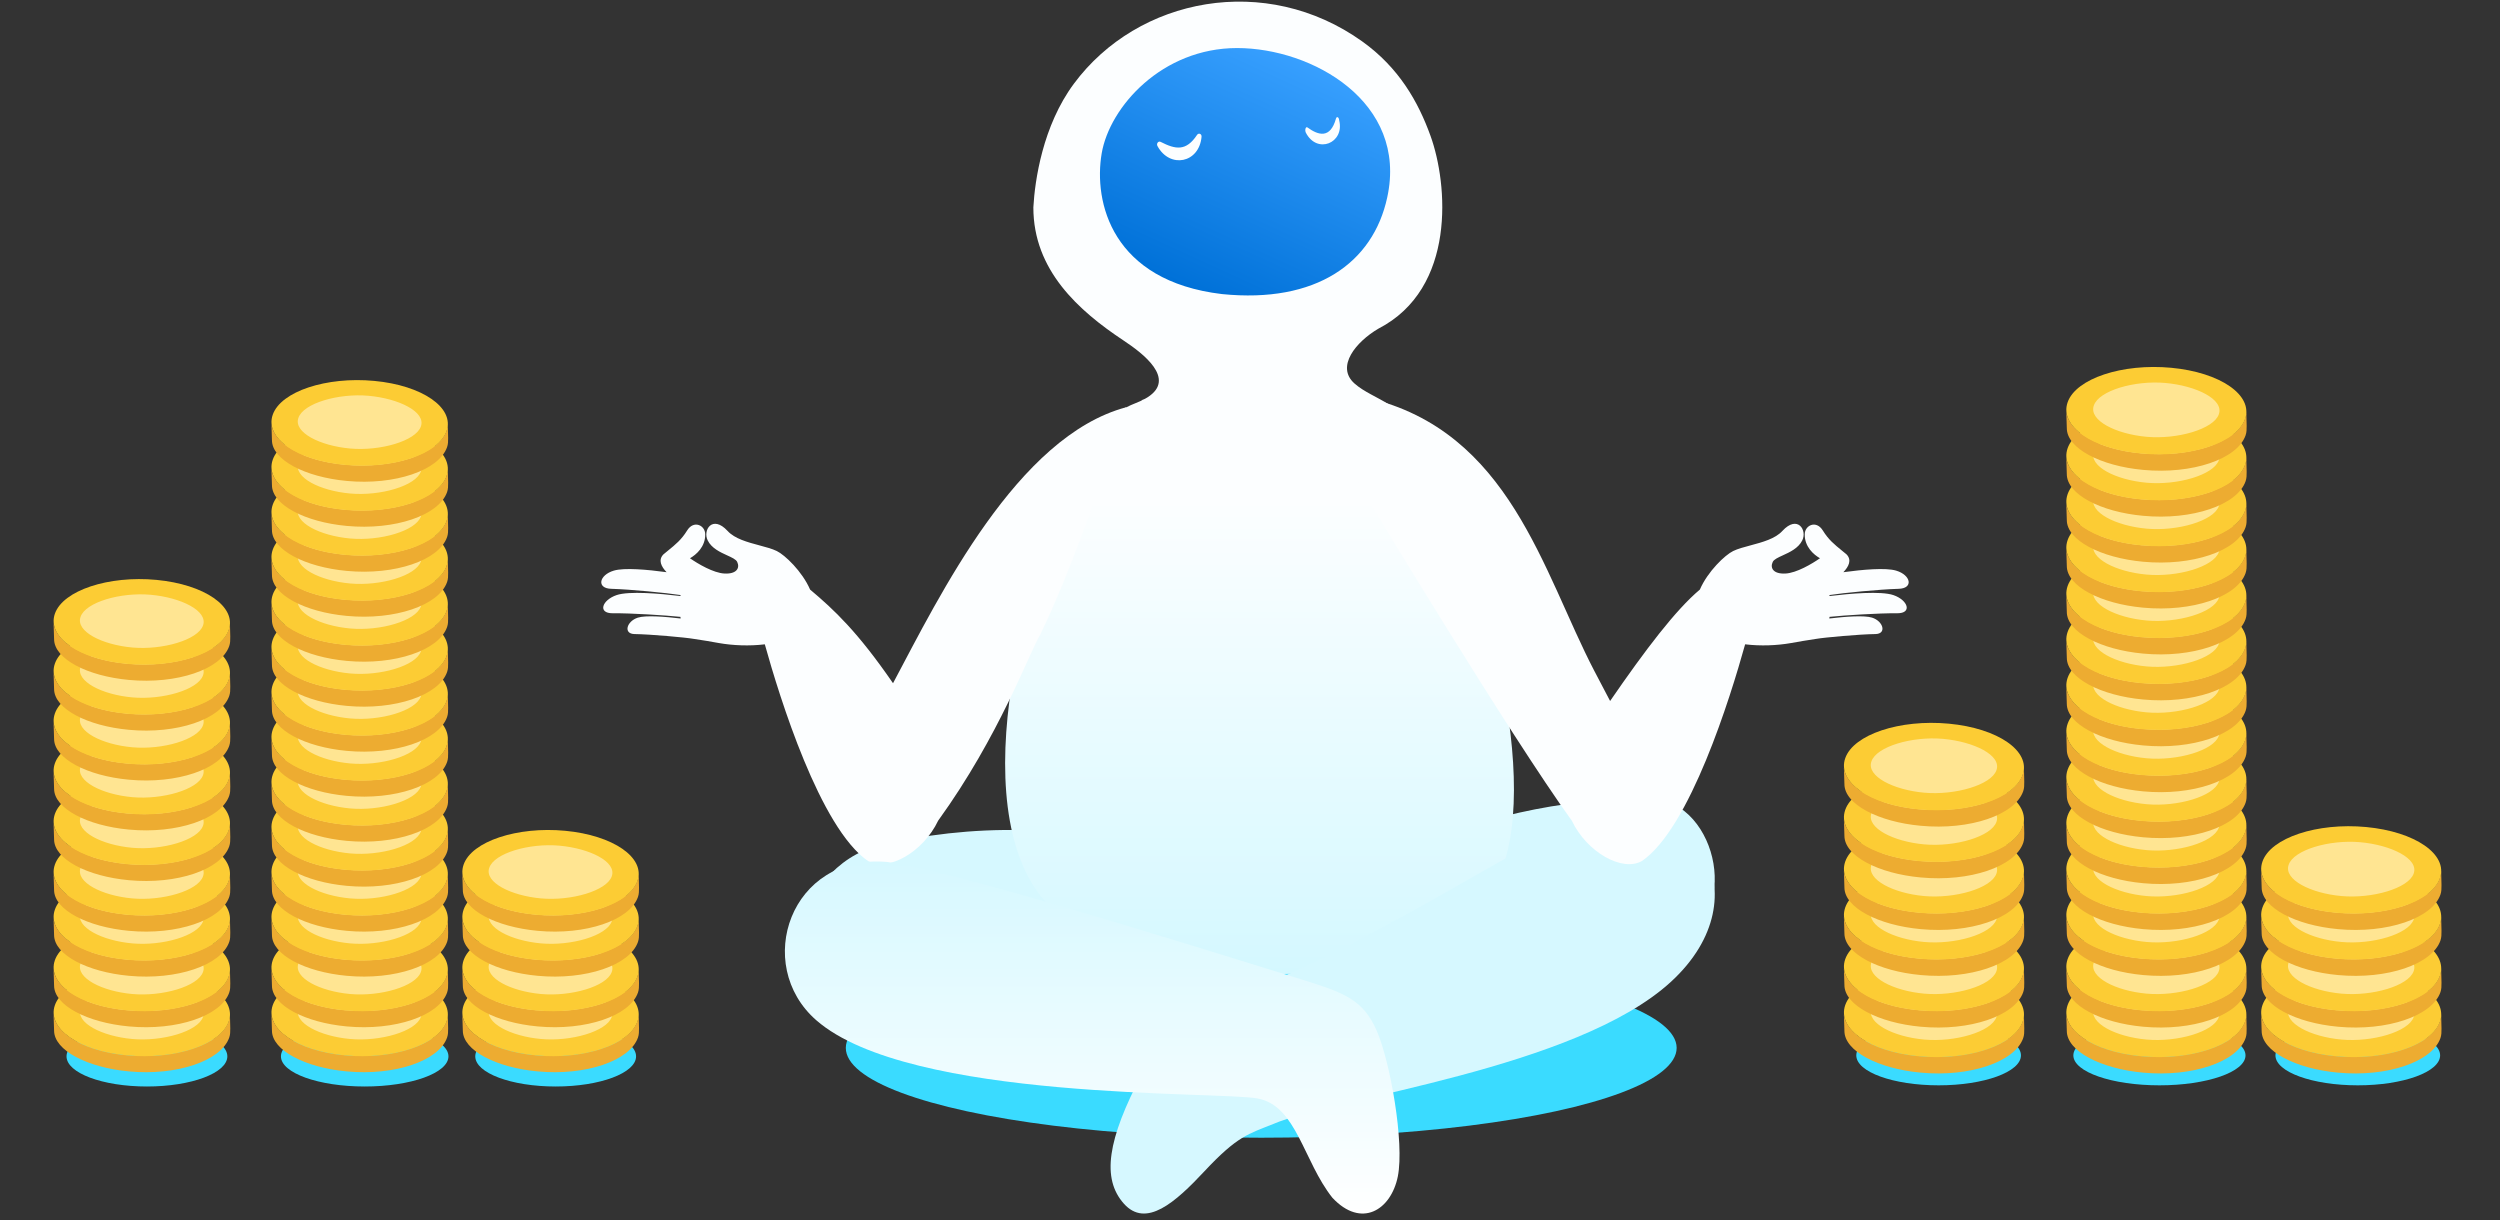 <svg width="334" height="163" viewBox="0 0 334 163" fill="none" xmlns="http://www.w3.org/2000/svg">
<rect x="0" y="0" width="334" height="163" fill="#333333" stroke="none"/>
<ellipse cx="315" cy="141" rx="11" ry="4" fill="#3ADBFF"/>
<ellipse cx="288.5" cy="141" rx="11.5" ry="4" fill="#3ADBFF"/>
<ellipse cx="259" cy="141" rx="11" ry="4" fill="#3ADBFF"/>
<path d="M302.087 135.522L302.157 137.736C302.158 140.434 306.682 142.783 312.355 143.305C318.892 143.922 324.937 141.87 326.044 138.687C326.186 138.28 326.184 137.877 326.184 137.417L326.136 135.414C326.136 135.829 326.092 136.027 325.962 136.482C324.855 139.665 318.623 141.708 312.086 141.092C306.413 140.569 302.38 138.213 302.087 135.522Z" fill="#EDAC31"/>
<path d="M316.118 129.664C309.581 129.047 303.37 131.099 302.263 134.282C301.157 137.465 305.552 140.529 312.122 141.122C318.66 141.738 324.871 139.687 325.977 136.504C327.084 133.321 322.656 130.28 316.118 129.664Z" fill="#FCCC34"/>
<path d="M315.338 131.694C311.232 131.322 306.425 132.71 305.763 134.715C305.071 136.692 308.706 138.512 312.812 138.885C316.919 139.257 321.774 137.859 322.467 135.882C323.191 133.882 319.445 132.066 315.338 131.694Z" fill="#FFE592"/>
<path d="M276.055 135.522L276.126 137.736C276.127 140.434 280.651 142.783 286.323 143.305C292.86 143.922 298.906 141.87 300.012 138.687C300.155 138.28 300.153 137.877 300.152 137.417L300.105 135.414C300.105 135.829 300.06 136.027 299.93 136.482C298.824 139.665 292.591 141.708 286.054 141.092C280.382 140.569 276.348 138.213 276.055 135.522Z" fill="#EDAC31"/>
<path d="M290.087 129.664C283.55 129.047 277.338 131.099 276.232 134.282C275.125 137.465 279.521 140.529 286.091 141.122C292.628 141.738 298.839 139.687 299.946 136.504C301.052 133.321 296.624 130.28 290.087 129.664Z" fill="#FCCC34"/>
<path d="M289.307 131.694C285.2 131.322 280.394 132.71 279.731 134.715C279.039 136.692 282.674 138.512 286.781 138.885C290.887 139.257 295.743 137.859 296.435 135.882C297.16 133.882 293.413 132.066 289.307 131.694Z" fill="#FFE592"/>
<path d="M302.087 129.388L302.157 131.601C302.158 134.299 306.682 136.648 312.355 137.171C318.892 137.787 324.937 135.736 326.044 132.552C326.186 132.145 326.184 131.742 326.184 131.282L326.136 129.279C326.136 129.695 326.092 129.892 325.962 130.347C324.855 133.53 318.623 135.573 312.086 134.957C306.413 134.435 302.38 132.079 302.087 129.388Z" fill="#EDAC31"/>
<path d="M316.118 123.529C309.581 122.913 303.37 124.964 302.263 128.147C301.157 131.33 305.552 134.394 312.122 134.987C318.66 135.603 324.871 133.552 325.977 130.369C327.084 127.186 322.656 124.145 316.118 123.529Z" fill="#FCCC34"/>
<path d="M315.338 125.559C311.232 125.187 306.425 126.575 305.763 128.58C305.071 130.557 308.706 132.378 312.812 132.75C316.919 133.122 321.774 131.724 322.467 129.747C323.191 127.747 319.445 125.931 315.338 125.559Z" fill="#FFE592"/>
<path d="M246.344 135.522L246.414 137.736C246.416 140.434 250.94 142.783 256.612 143.305C263.149 143.922 269.195 141.87 270.301 138.687C270.444 138.28 270.442 137.877 270.441 137.417L270.394 135.414C270.394 135.829 270.349 136.027 270.219 136.482C269.113 139.665 262.88 141.708 256.343 141.092C250.671 140.569 246.637 138.213 246.344 135.522Z" fill="#EDAC31"/>
<path d="M260.376 129.664C253.839 129.047 247.627 131.099 246.521 134.282C245.414 137.465 249.81 140.529 256.38 141.122C262.917 141.738 269.128 139.687 270.235 136.504C271.341 133.321 266.913 130.28 260.376 129.664Z" fill="#FCCC34"/>
<path d="M259.596 131.694C255.489 131.322 250.682 132.71 250.02 134.715C249.328 136.692 252.963 138.512 257.07 138.885C261.176 139.257 266.032 137.859 266.724 135.882C267.449 133.882 263.702 132.066 259.596 131.694Z" fill="#FFE592"/>
<path d="M302.087 122.485L302.157 124.698C302.158 127.396 306.682 129.745 312.355 130.268C318.892 130.884 324.937 128.833 326.044 125.65C326.186 125.242 326.184 124.839 326.184 124.379L326.136 122.376C326.136 122.792 326.092 122.989 325.962 123.444C324.855 126.627 318.623 128.67 312.086 128.054C306.413 127.532 302.38 125.176 302.087 122.485Z" fill="#EDAC31"/>
<path d="M316.118 116.626C309.581 116.01 303.37 118.061 302.263 121.244C301.157 124.427 305.552 127.492 312.122 128.084C318.66 128.7 324.871 126.649 325.977 123.466C327.084 120.283 322.656 117.242 316.118 116.626Z" fill="#FCCC34"/>
<path d="M315.338 118.656C311.232 118.284 306.425 119.672 305.763 121.677C305.071 123.654 308.706 125.475 312.812 125.847C316.919 126.219 321.774 124.821 322.467 122.844C323.191 120.844 319.445 119.028 315.338 118.656Z" fill="#FFE592"/>
<path d="M276.055 129.387L276.126 131.601C276.127 134.299 280.651 136.648 286.323 137.17C292.86 137.786 298.906 135.735 300.012 132.552C300.155 132.145 300.153 131.741 300.153 131.281L300.105 129.279C300.105 129.694 300.06 129.892 299.93 130.347C298.824 133.53 292.591 135.573 286.054 134.957C280.382 134.434 276.348 132.078 276.055 129.387Z" fill="#EDAC31"/>
<path d="M290.087 123.528C283.55 122.912 277.338 124.963 276.232 128.146C275.125 131.33 279.521 134.394 286.091 134.987C292.628 135.603 298.839 133.552 299.946 130.369C301.052 127.185 296.624 124.145 290.087 123.528Z" fill="#FCCC34"/>
<path d="M289.307 125.558C285.2 125.186 280.394 126.575 279.732 128.58C279.039 130.557 282.674 132.377 286.781 132.749C290.887 133.121 295.743 131.723 296.435 129.746C297.16 127.746 293.413 125.931 289.307 125.558Z" fill="#FFE592"/>
<path d="M246.344 129.388L246.414 131.601C246.416 134.299 250.94 136.648 256.612 137.171C263.149 137.787 269.195 135.736 270.301 132.552C270.444 132.145 270.442 131.742 270.441 131.282L270.394 129.279C270.394 129.695 270.349 129.892 270.219 130.347C269.113 133.53 262.88 135.573 256.343 134.957C250.671 134.435 246.637 132.079 246.344 129.388Z" fill="#EDAC31"/>
<path d="M260.376 123.529C253.839 122.913 247.627 124.964 246.521 128.147C245.414 131.33 249.81 134.394 256.38 134.987C262.917 135.603 269.128 133.552 270.235 130.369C271.341 127.186 266.913 124.145 260.376 123.529Z" fill="#FCCC34"/>
<path d="M259.596 125.559C255.489 125.187 250.682 126.575 250.02 128.58C249.328 130.557 252.963 132.378 257.07 132.75C261.176 133.122 266.032 131.724 266.724 129.747C267.449 127.747 263.702 125.931 259.596 125.559Z" fill="#FFE592"/>
<path d="M302.087 116.35L302.157 118.563C302.158 121.261 306.682 123.61 312.355 124.133C318.892 124.749 324.937 122.698 326.044 119.514C326.186 119.107 326.184 118.704 326.184 118.244L326.136 116.241C326.136 116.656 326.092 116.854 325.962 117.309C324.855 120.492 318.623 122.535 312.086 121.919C306.413 121.397 302.38 119.041 302.087 116.35Z" fill="#EDAC31"/>
<path d="M316.118 110.491C309.581 109.875 303.37 111.926 302.263 115.109C301.157 118.292 305.552 121.356 312.122 121.949C318.66 122.565 324.871 120.514 325.977 117.331C327.084 114.148 322.656 111.107 316.118 110.491Z" fill="#FCCC34"/>
<path d="M315.338 112.521C311.232 112.149 306.425 113.537 305.763 115.542C305.071 117.519 308.706 119.34 312.812 119.712C316.919 120.084 321.774 118.686 322.467 116.709C323.191 114.709 319.445 112.893 315.338 112.521Z" fill="#FFE592"/>
<path d="M276.055 122.485L276.126 124.698C276.127 127.396 280.651 129.745 286.323 130.268C292.86 130.884 298.906 128.833 300.012 125.65C300.155 125.242 300.153 124.839 300.152 124.379L300.105 122.376C300.105 122.792 300.06 122.989 299.93 123.444C298.824 126.627 292.591 128.67 286.054 128.054C280.382 127.532 276.348 125.176 276.055 122.485Z" fill="#EDAC31"/>
<path d="M290.087 116.626C283.55 116.01 277.338 118.061 276.232 121.244C275.125 124.427 279.521 127.492 286.091 128.084C292.628 128.7 298.839 126.649 299.946 123.466C301.052 120.283 296.624 117.242 290.087 116.626Z" fill="#FCCC34"/>
<path d="M289.307 118.656C285.2 118.284 280.394 119.672 279.731 121.677C279.039 123.654 282.674 125.475 286.781 125.847C290.887 126.219 295.743 124.821 296.435 122.844C297.16 120.844 293.413 119.028 289.307 118.656Z" fill="#FFE592"/>
<path d="M246.344 122.485L246.414 124.698C246.416 127.396 250.94 129.745 256.612 130.268C263.149 130.884 269.195 128.833 270.301 125.65C270.444 125.242 270.442 124.839 270.441 124.379L270.394 122.376C270.394 122.792 270.349 122.989 270.219 123.444C269.113 126.627 262.88 128.67 256.343 128.054C250.671 127.532 246.637 125.176 246.344 122.485Z" fill="#EDAC31"/>
<path d="M260.376 116.626C253.839 116.01 247.627 118.061 246.521 121.244C245.414 124.427 249.81 127.492 256.38 128.084C262.917 128.7 269.128 126.649 270.235 123.466C271.341 120.283 266.913 117.242 260.376 116.626Z" fill="#FCCC34"/>
<path d="M259.596 118.656C255.489 118.284 250.682 119.672 250.02 121.677C249.328 123.654 252.963 125.475 257.07 125.847C261.176 126.219 266.032 124.821 266.724 122.844C267.449 120.844 263.702 119.028 259.596 118.656Z" fill="#FFE592"/>
<path d="M276.055 116.35L276.126 118.563C276.127 121.261 280.651 123.61 286.323 124.133C292.86 124.749 298.906 122.698 300.012 119.514C300.155 119.107 300.153 118.704 300.152 118.244L300.105 116.241C300.105 116.656 300.06 116.854 299.93 117.309C298.824 120.492 292.591 122.535 286.054 121.919C280.382 121.397 276.348 119.041 276.055 116.35Z" fill="#EDAC31"/>
<path d="M290.087 110.491C283.55 109.875 277.338 111.926 276.232 115.109C275.125 118.292 279.521 121.356 286.091 121.949C292.628 122.565 298.839 120.514 299.946 117.331C301.052 114.148 296.624 111.107 290.087 110.491Z" fill="#FCCC34"/>
<path d="M289.307 112.521C285.2 112.149 280.394 113.537 279.731 115.542C279.039 117.519 282.674 119.34 286.781 119.712C290.887 120.084 295.743 118.686 296.435 116.709C297.16 114.709 293.413 112.893 289.307 112.521Z" fill="#FFE592"/>
<path d="M246.344 116.35L246.414 118.563C246.416 121.261 250.94 123.61 256.612 124.133C263.149 124.749 269.195 122.698 270.301 119.514C270.444 119.107 270.442 118.704 270.441 118.244L270.394 116.241C270.394 116.656 270.349 116.854 270.219 117.309C269.113 120.492 262.88 122.535 256.343 121.919C250.671 121.397 246.637 119.041 246.344 116.35Z" fill="#EDAC31"/>
<path d="M260.376 110.491C253.839 109.875 247.627 111.926 246.521 115.109C245.414 118.292 249.81 121.356 256.38 121.949C262.917 122.565 269.128 120.514 270.235 117.331C271.341 114.148 266.913 111.107 260.376 110.491Z" fill="#FCCC34"/>
<path d="M259.596 112.521C255.489 112.149 250.682 113.537 250.02 115.542C249.328 117.519 252.963 119.34 257.07 119.712C261.176 120.084 266.032 118.686 266.724 116.709C267.449 114.709 263.702 112.893 259.596 112.521Z" fill="#FFE592"/>
<path d="M246.344 109.446L246.414 111.66C246.416 114.358 250.94 116.707 256.612 117.229C263.149 117.845 269.195 115.794 270.301 112.611C270.444 112.204 270.442 111.801 270.441 111.34L270.394 109.338C270.394 109.753 270.349 109.951 270.219 110.406C269.113 113.589 262.88 115.632 256.343 115.016C250.671 114.493 246.637 112.137 246.344 109.446Z" fill="#EDAC31"/>
<path d="M260.376 103.588C253.839 102.971 247.627 105.022 246.521 108.206C245.414 111.389 249.81 114.453 256.38 115.046C262.917 115.662 269.128 113.611 270.235 110.428C271.341 107.245 266.913 104.204 260.376 103.588Z" fill="#FCCC34"/>
<path d="M259.596 105.617C255.489 105.245 250.682 106.634 250.02 108.639C249.328 110.616 252.963 112.436 257.07 112.808C261.176 113.181 266.032 111.782 266.724 109.805C267.449 107.806 263.702 105.99 259.596 105.617Z" fill="#FFE592"/>
<path d="M246.344 102.541L246.414 104.755C246.416 107.453 250.94 109.802 256.612 110.324C263.149 110.941 269.195 108.889 270.301 105.706C270.444 105.299 270.442 104.896 270.441 104.436L270.394 102.433C270.394 102.848 270.349 103.046 270.219 103.501C269.113 106.684 262.88 108.727 256.343 108.111C250.671 107.588 246.637 105.232 246.344 102.541Z" fill="#EDAC31"/>
<path d="M260.376 96.683C253.839 96.067 247.627 98.118 246.521 101.301C245.414 104.484 249.81 107.548 256.38 108.141C262.917 108.757 269.128 106.706 270.235 103.523C271.341 100.34 266.913 97.299 260.376 96.683Z" fill="#FCCC34"/>
<path d="M259.596 98.712C255.489 98.34 250.682 99.729 250.02 101.733C249.328 103.71 252.963 105.531 257.07 105.903C261.176 106.275 266.032 104.877 266.724 102.9C267.449 100.9 263.702 99.084 259.596 98.712Z" fill="#FFE592"/>
<path d="M276.055 110.214L276.126 112.427C276.127 115.125 280.651 117.474 286.323 117.997C292.86 118.613 298.906 116.562 300.012 113.379C300.155 112.971 300.153 112.568 300.153 112.108L300.105 110.105C300.105 110.521 300.06 110.718 299.93 111.173C298.824 114.356 292.591 116.399 286.054 115.783C280.382 115.261 276.348 112.905 276.055 110.214Z" fill="#EDAC31"/>
<path d="M290.087 104.355C283.55 103.739 277.338 105.79 276.232 108.973C275.125 112.156 279.521 115.221 286.091 115.813C292.628 116.429 298.839 114.378 299.946 111.195C301.052 108.012 296.624 104.971 290.087 104.355Z" fill="#FCCC34"/>
<path d="M289.307 106.385C285.2 106.012 280.394 107.401 279.732 109.406C279.039 111.383 282.674 113.203 286.781 113.575C290.887 113.948 295.743 112.55 296.435 110.573C297.16 108.573 293.413 106.757 289.307 106.385Z" fill="#FFE592"/>
<path d="M276.055 104.079L276.126 106.292C276.127 108.99 280.651 111.339 286.323 111.862C292.86 112.478 298.906 110.427 300.012 107.243C300.155 106.836 300.153 106.433 300.153 105.973L300.105 103.97C300.105 104.385 300.06 104.583 299.93 105.038C298.824 108.221 292.591 110.264 286.054 109.648C280.382 109.126 276.348 106.77 276.055 104.079Z" fill="#EDAC31"/>
<path d="M290.087 98.22C283.55 97.604 277.338 99.655 276.232 102.838C275.125 106.021 279.521 109.085 286.091 109.678C292.628 110.294 298.839 108.243 299.946 105.06C301.052 101.877 296.624 98.836 290.087 98.22Z" fill="#FCCC34"/>
<path d="M289.307 100.25C285.2 99.878 280.394 101.266 279.732 103.271C279.039 105.248 282.674 107.069 286.781 107.441C290.887 107.813 295.743 106.415 296.435 104.438C297.16 102.438 293.413 100.622 289.307 100.25Z" fill="#FFE592"/>
<path d="M276.055 97.943L276.126 100.156C276.127 102.854 280.651 105.203 286.323 105.726C292.86 106.342 298.906 104.291 300.012 101.108C300.155 100.7 300.153 100.297 300.153 99.837L300.105 97.834C300.105 98.25 300.06 98.448 299.93 98.902C298.824 102.085 292.591 104.128 286.054 103.512C280.382 102.99 276.348 100.634 276.055 97.943Z" fill="#EDAC31"/>
<path d="M290.087 92.084C283.55 91.468 277.338 93.519 276.232 96.702C275.125 99.885 279.521 102.95 286.091 103.542C292.628 104.158 298.839 102.107 299.946 98.924C301.052 95.741 296.624 92.7 290.087 92.084Z" fill="#FCCC34"/>
<path d="M289.307 94.114C285.2 93.742 280.394 95.13 279.732 97.135C279.039 99.112 282.674 100.933 286.781 101.305C290.887 101.677 295.743 100.279 296.435 98.302C297.16 96.302 293.413 94.486 289.307 94.114Z" fill="#FFE592"/>
<path d="M276.055 91.808L276.125 94.021C276.127 96.719 280.651 99.068 286.323 99.591C292.86 100.207 298.906 98.156 300.012 94.972C300.155 94.565 300.153 94.162 300.152 93.702L300.105 91.699C300.105 92.115 300.06 92.312 299.93 92.767C298.824 95.95 292.591 97.993 286.054 97.377C280.382 96.855 276.348 94.499 276.055 91.808Z" fill="#EDAC31"/>
<path d="M290.087 85.949C283.55 85.333 277.338 87.384 276.232 90.567C275.125 93.75 279.521 96.814 286.091 97.407C292.628 98.023 298.839 95.972 299.946 92.789C301.052 89.606 296.624 86.565 290.087 85.949Z" fill="#FCCC34"/>
<path d="M289.307 87.979C285.2 87.607 280.393 88.995 279.731 91C279.039 92.977 282.674 94.797 286.781 95.17C290.887 95.542 295.743 94.144 296.435 92.167C297.16 90.167 293.413 88.351 289.307 87.979Z" fill="#FFE592"/>
<path d="M276.055 85.672L276.126 87.885C276.127 90.583 280.651 92.932 286.323 93.455C292.86 94.071 298.906 92.02 300.012 88.837C300.155 88.429 300.153 88.026 300.152 87.566L300.105 85.563C300.105 85.979 300.06 86.177 299.93 86.631C298.824 89.814 292.591 91.858 286.054 91.241C280.382 90.719 276.348 88.363 276.055 85.672Z" fill="#EDAC31"/>
<path d="M290.087 79.813C283.55 79.197 277.338 81.248 276.232 84.431C275.125 87.614 279.521 90.679 286.091 91.271C292.628 91.888 298.839 89.836 299.946 86.653C301.052 83.47 296.624 80.429 290.087 79.813Z" fill="#FCCC34"/>
<path d="M289.307 81.843C285.2 81.471 280.394 82.859 279.731 84.864C279.039 86.841 282.674 88.662 286.781 89.034C290.887 89.406 295.743 88.008 296.435 86.031C297.16 84.031 293.413 82.215 289.307 81.843Z" fill="#FFE592"/>
<path d="M276.055 79.537L276.126 81.75C276.127 84.448 280.651 86.797 286.323 87.32C292.86 87.936 298.906 85.885 300.012 82.701C300.155 82.294 300.153 81.891 300.152 81.431L300.105 79.428C300.105 79.844 300.06 80.041 299.93 80.496C298.824 83.679 292.591 85.722 286.054 85.106C280.382 84.584 276.348 82.228 276.055 79.537Z" fill="#EDAC31"/>
<path d="M290.087 73.678C283.55 73.062 277.338 75.113 276.232 78.296C275.125 81.479 279.521 84.543 286.091 85.136C292.628 85.752 298.839 83.701 299.946 80.518C301.052 77.335 296.624 74.294 290.087 73.678Z" fill="#FCCC34"/>
<path d="M289.307 75.708C285.2 75.336 280.394 76.724 279.731 78.729C279.039 80.706 282.674 82.526 286.781 82.899C290.887 83.271 295.743 81.873 296.435 79.896C297.16 77.896 293.413 76.08 289.307 75.708Z" fill="#FFE592"/>
<path d="M276.055 73.401L276.126 75.615C276.127 78.313 280.651 80.662 286.323 81.184C292.86 81.8 298.906 79.749 300.012 76.566C300.155 76.159 300.153 75.756 300.152 75.295L300.105 73.293C300.105 73.708 300.06 73.906 299.93 74.361C298.824 77.544 292.591 79.587 286.054 78.971C280.382 78.448 276.348 76.092 276.055 73.401Z" fill="#EDAC31"/>
<path d="M290.087 67.543C283.55 66.926 277.338 68.978 276.232 72.161C275.125 75.344 279.521 78.408 286.091 79.001C292.628 79.617 298.839 77.566 299.946 74.383C301.052 71.2 296.624 68.159 290.087 67.543Z" fill="#FCCC34"/>
<path d="M289.307 69.573C285.2 69.2 280.394 70.589 279.731 72.594C279.039 74.571 282.674 76.391 286.781 76.763C290.887 77.136 295.743 75.738 296.435 73.76C297.16 71.761 293.413 69.945 289.307 69.573Z" fill="#FFE592"/>
<path d="M276.055 67.266L276.126 69.479C276.127 72.177 280.651 74.526 286.323 75.049C292.86 75.665 298.906 73.614 300.012 70.43C300.155 70.023 300.153 69.62 300.153 69.16L300.105 67.157C300.105 67.573 300.06 67.77 299.93 68.225C298.824 71.408 292.591 73.451 286.054 72.835C280.382 72.312 276.348 69.957 276.055 67.266Z" fill="#EDAC31"/>
<path d="M290.087 61.407C283.55 60.791 277.338 62.842 276.232 66.025C275.125 69.208 279.521 72.272 286.091 72.865C292.628 73.481 298.839 71.43 299.946 68.247C301.052 65.064 296.624 62.023 290.087 61.407Z" fill="#FCCC34"/>
<path d="M289.307 63.437C285.2 63.065 280.394 64.453 279.732 66.458C279.039 68.435 282.674 70.255 286.781 70.628C290.887 71 295.743 69.602 296.435 67.625C297.16 65.625 293.413 63.809 289.307 63.437Z" fill="#FFE592"/>
<path d="M276.055 61.129L276.125 63.343C276.127 66.041 280.651 68.39 286.323 68.912C292.86 69.528 298.906 67.477 300.012 64.294C300.155 63.887 300.153 63.484 300.152 63.023L300.105 61.021C300.105 61.436 300.06 61.634 299.93 62.089C298.824 65.272 292.591 67.315 286.054 66.699C280.382 66.176 276.348 63.82 276.055 61.129Z" fill="#EDAC31"/>
<path d="M290.087 55.27C283.55 54.654 277.338 56.705 276.232 59.888C275.125 63.071 279.521 66.136 286.091 66.728C292.628 67.344 298.839 65.293 299.946 62.11C301.052 58.927 296.624 55.886 290.087 55.27Z" fill="#FCCC34"/>
<path d="M289.307 57.3C285.2 56.928 280.393 58.316 279.731 60.321C279.039 62.298 282.674 64.119 286.781 64.491C290.887 64.863 295.743 63.465 296.435 61.488C297.16 59.488 293.413 57.672 289.307 57.3Z" fill="#FFE592"/>
<path d="M276.055 54.995L276.126 57.208C276.127 59.906 280.651 62.255 286.323 62.778C292.86 63.394 298.906 61.343 300.012 58.159C300.155 57.752 300.153 57.349 300.153 56.889L300.105 54.886C300.105 55.301 300.06 55.499 299.93 55.954C298.824 59.137 292.591 61.18 286.054 60.564C280.382 60.041 276.348 57.686 276.055 54.995Z" fill="#EDAC31"/>
<path d="M290.087 49.136C283.55 48.52 277.338 50.571 276.232 53.754C275.125 56.937 279.521 60.001 286.091 60.594C292.628 61.21 298.839 59.159 299.946 55.976C301.052 52.793 296.624 49.752 290.087 49.136Z" fill="#FCCC34"/>
<path d="M289.307 51.165C285.2 50.793 280.394 52.182 279.732 54.187C279.039 56.164 282.674 57.984 286.781 58.356C290.887 58.728 295.743 57.33 296.435 55.353C297.16 53.353 293.413 51.538 289.307 51.165Z" fill="#FFE592"/>
<ellipse cx="74.237" cy="141.129" rx="10.742" ry="4.028" fill="#3ADBFF"/>
<ellipse cx="48.724" cy="141.129" rx="11.19" ry="4.028" fill="#3ADBFF"/>
<ellipse cx="19.63" cy="141.129" rx="10.742" ry="4.028" fill="#3ADBFF"/>
<path d="M61.764 135.516L61.833 137.684C61.834 140.327 66.266 142.628 71.823 143.14C78.227 143.744 84.149 141.734 85.233 138.616C85.373 138.217 85.371 137.822 85.371 137.371L85.324 135.41C85.324 135.816 85.28 136.01 85.153 136.456C84.069 139.574 77.964 141.575 71.559 140.972C66.003 140.46 62.051 138.152 61.764 135.516Z" fill="#EDAC31"/>
<path d="M75.51 129.776C69.106 129.172 63.021 131.182 61.937 134.3C60.853 137.418 65.159 140.42 71.595 141.001C77.999 141.604 84.084 139.595 85.168 136.477C86.252 133.358 81.914 130.38 75.51 129.776Z" fill="#FCCC34"/>
<path d="M74.746 131.765C70.723 131.4 66.014 132.761 65.366 134.724C64.687 136.661 68.248 138.445 72.271 138.809C76.294 139.174 81.051 137.804 81.729 135.867C82.439 133.908 78.769 132.129 74.746 131.765Z" fill="#FFE592"/>
<path d="M36.263 135.516L36.332 137.684C36.333 140.327 40.765 142.628 46.322 143.14C52.726 143.744 58.648 141.734 59.732 138.616C59.872 138.217 59.87 137.822 59.869 137.371L59.822 135.41C59.823 135.816 59.779 136.01 59.652 136.456C58.568 139.574 52.462 141.575 46.058 140.972C40.502 140.46 36.55 138.152 36.263 135.516Z" fill="#EDAC31"/>
<path d="M50.009 129.776C43.605 129.172 37.52 131.182 36.436 134.3C35.352 137.418 39.658 140.42 46.094 141.001C52.498 141.604 58.583 139.595 59.667 136.477C60.751 133.358 56.413 130.38 50.009 129.776Z" fill="#FCCC34"/>
<path d="M49.245 131.765C45.222 131.4 40.513 132.761 39.864 134.724C39.186 136.661 42.747 138.445 46.77 138.809C50.793 139.174 55.55 137.804 56.228 135.867C56.938 133.908 53.267 132.129 49.245 131.765Z" fill="#FFE592"/>
<path d="M61.764 129.506L61.833 131.674C61.834 134.317 66.266 136.618 71.823 137.13C78.227 137.734 84.149 135.724 85.233 132.606C85.373 132.207 85.371 131.812 85.371 131.361L85.324 129.399C85.324 129.806 85.28 130 85.153 130.445C84.069 133.564 77.964 135.565 71.559 134.961C66.003 134.45 62.051 132.142 61.764 129.506Z" fill="#EDAC31"/>
<path d="M75.51 123.766C69.106 123.162 63.021 125.171 61.937 128.29C60.853 131.408 65.159 134.41 71.595 134.99C77.999 135.594 84.084 133.585 85.168 130.466C86.252 127.348 81.914 124.369 75.51 123.766Z" fill="#FCCC34"/>
<path d="M74.746 125.755C70.723 125.39 66.014 126.75 65.366 128.714C64.687 130.651 68.248 132.434 72.271 132.799C76.294 133.163 81.051 131.794 81.729 129.857C82.439 127.898 78.769 126.119 74.746 125.755Z" fill="#FFE592"/>
<path d="M7.157 135.516L7.226 137.684C7.227 140.327 11.659 142.628 17.216 143.14C23.62 143.744 29.542 141.734 30.626 138.616C30.766 138.217 30.764 137.822 30.764 137.371L30.717 135.41C30.717 135.816 30.673 136.01 30.546 136.456C29.462 139.574 23.357 141.575 16.953 140.972C11.396 140.46 7.444 138.152 7.157 135.516Z" fill="#EDAC31"/>
<path d="M20.903 129.776C14.499 129.172 8.414 131.182 7.33 134.3C6.246 137.418 10.552 140.42 16.988 141.001C23.392 141.604 29.477 139.595 30.561 136.477C31.645 133.358 27.307 130.38 20.903 129.776Z" fill="#FCCC34"/>
<path d="M20.139 131.765C16.116 131.4 11.407 132.761 10.759 134.724C10.081 136.661 13.642 138.445 17.664 138.809C21.687 139.174 26.444 137.804 27.122 135.867C27.832 133.908 24.162 132.129 20.139 131.765Z" fill="#FFE592"/>
<path d="M61.764 122.743L61.833 124.911C61.834 127.554 66.266 129.855 71.823 130.367C78.227 130.971 84.149 128.961 85.233 125.843C85.373 125.444 85.371 125.049 85.371 124.598L85.324 122.637C85.324 123.044 85.28 123.237 85.153 123.683C84.069 126.801 77.964 128.802 71.56 128.199C66.003 127.687 62.051 125.379 61.764 122.743Z" fill="#EDAC31"/>
<path d="M75.51 117.003C69.106 116.4 63.021 118.409 61.937 121.527C60.853 124.646 65.159 127.647 71.595 128.228C77.999 128.832 84.084 126.822 85.168 123.704C86.252 120.586 81.914 117.607 75.51 117.003Z" fill="#FCCC34"/>
<path d="M74.746 118.992C70.723 118.627 66.014 119.988 65.366 121.952C64.688 123.888 68.249 125.672 72.271 126.036C76.294 126.401 81.051 125.031 81.729 123.094C82.439 121.135 78.769 119.356 74.746 118.992Z" fill="#FFE592"/>
<path d="M36.263 129.506L36.332 131.674C36.333 134.317 40.765 136.618 46.322 137.13C52.726 137.734 58.648 135.724 59.732 132.606C59.872 132.207 59.87 131.812 59.869 131.361L59.822 129.399C59.823 129.806 59.779 130 59.652 130.445C58.568 133.564 52.462 135.565 46.058 134.961C40.502 134.45 36.55 132.142 36.263 129.506Z" fill="#EDAC31"/>
<path d="M50.009 123.766C43.605 123.162 37.52 125.171 36.436 128.29C35.352 131.408 39.658 134.41 46.094 134.99C52.498 135.594 58.583 133.585 59.667 130.466C60.751 127.348 56.413 124.369 50.009 123.766Z" fill="#FCCC34"/>
<path d="M49.245 125.755C45.222 125.39 40.513 126.75 39.864 128.714C39.186 130.651 42.747 132.434 46.77 132.799C50.793 133.163 55.55 131.794 56.228 129.857C56.938 127.898 53.267 126.119 49.245 125.755Z" fill="#FFE592"/>
<path d="M7.157 129.506L7.226 131.674C7.227 134.317 11.659 136.618 17.216 137.13C23.62 137.734 29.542 135.724 30.626 132.606C30.766 132.207 30.764 131.812 30.764 131.361L30.717 129.399C30.717 129.806 30.673 130 30.546 130.445C29.462 133.564 23.357 135.565 16.953 134.961C11.396 134.45 7.444 132.142 7.157 129.506Z" fill="#EDAC31"/>
<path d="M20.903 123.766C14.499 123.162 8.414 125.171 7.33 128.29C6.246 131.408 10.552 134.41 16.988 134.99C23.392 135.594 29.477 133.585 30.561 130.466C31.645 127.348 27.307 124.369 20.903 123.766Z" fill="#FCCC34"/>
<path d="M20.139 125.755C16.116 125.39 11.407 126.75 10.759 128.714C10.081 130.651 13.642 132.434 17.664 132.799C21.687 133.163 26.444 131.794 27.122 129.857C27.832 127.898 24.162 126.119 20.139 125.755Z" fill="#FFE592"/>
<path d="M61.764 116.733L61.833 118.901C61.834 121.544 66.266 123.845 71.823 124.357C78.227 124.961 84.149 122.951 85.233 119.833C85.373 119.434 85.371 119.039 85.371 118.588L85.324 116.626C85.324 117.033 85.28 117.227 85.153 117.673C84.069 120.791 77.964 122.792 71.559 122.189C66.003 121.677 62.051 119.369 61.764 116.733Z" fill="#EDAC31"/>
<path d="M75.51 110.993C69.106 110.389 63.021 112.399 61.937 115.517C60.853 118.635 65.159 121.637 71.595 122.218C77.999 122.822 84.084 120.812 85.168 117.694C86.252 114.576 81.914 111.597 75.51 110.993Z" fill="#FCCC34"/>
<path d="M74.746 112.982C70.723 112.617 66.014 113.977 65.366 115.941C64.687 117.878 68.248 119.661 72.271 120.026C76.294 120.391 81.051 119.021 81.729 117.084C82.439 115.125 78.769 113.346 74.746 112.982Z" fill="#FFE592"/>
<path d="M36.263 122.743L36.332 124.911C36.333 127.554 40.765 129.855 46.322 130.367C52.726 130.971 58.648 128.961 59.732 125.843C59.872 125.444 59.87 125.049 59.87 124.598L59.823 122.637C59.823 123.044 59.779 123.237 59.652 123.683C58.568 126.801 52.462 128.802 46.058 128.199C40.502 127.687 36.55 125.379 36.263 122.743Z" fill="#EDAC31"/>
<path d="M50.009 117.003C43.605 116.4 37.52 118.409 36.436 121.527C35.352 124.646 39.658 127.647 46.094 128.228C52.498 128.832 58.583 126.822 59.667 123.704C60.751 120.586 56.413 117.607 50.009 117.003Z" fill="#FCCC34"/>
<path d="M49.245 118.992C45.222 118.627 40.513 119.988 39.864 121.952C39.186 123.888 42.747 125.672 46.77 126.036C50.793 126.401 55.55 125.031 56.228 123.094C56.938 121.135 53.267 119.356 49.245 118.992Z" fill="#FFE592"/>
<path d="M7.157 122.743L7.226 124.911C7.227 127.554 11.659 129.855 17.216 130.367C23.62 130.971 29.542 128.961 30.626 125.843C30.766 125.444 30.764 125.049 30.764 124.598L30.717 122.637C30.717 123.044 30.673 123.237 30.546 123.683C29.462 126.801 23.357 128.802 16.953 128.199C11.396 127.687 7.444 125.379 7.157 122.743Z" fill="#EDAC31"/>
<path d="M20.903 117.003C14.499 116.4 8.414 118.409 7.33 121.527C6.247 124.646 10.552 127.647 16.988 128.228C23.392 128.832 29.477 126.822 30.561 123.704C31.645 120.586 27.307 117.607 20.903 117.003Z" fill="#FCCC34"/>
<path d="M20.139 118.992C16.116 118.627 11.407 119.988 10.759 121.952C10.081 123.888 13.642 125.672 17.664 126.036C21.687 126.401 26.444 125.031 27.122 123.094C27.832 121.135 24.162 119.356 20.139 118.992Z" fill="#FFE592"/>
<path d="M36.263 116.733L36.332 118.901C36.333 121.544 40.765 123.845 46.322 124.357C52.726 124.961 58.648 122.951 59.732 119.833C59.872 119.434 59.87 119.039 59.869 118.588L59.822 116.626C59.823 117.033 59.779 117.227 59.652 117.673C58.568 120.791 52.462 122.792 46.058 122.189C40.502 121.677 36.55 119.369 36.263 116.733Z" fill="#EDAC31"/>
<path d="M50.009 110.993C43.605 110.389 37.52 112.399 36.436 115.517C35.352 118.635 39.658 121.637 46.094 122.218C52.498 122.822 58.583 120.812 59.667 117.694C60.751 114.576 56.413 111.597 50.009 110.993Z" fill="#FCCC34"/>
<path d="M49.245 112.982C45.222 112.617 40.513 113.977 39.864 115.941C39.186 117.878 42.747 119.661 46.77 120.026C50.793 120.391 55.55 119.021 56.228 117.084C56.938 115.125 53.267 113.346 49.245 112.982Z" fill="#FFE592"/>
<path d="M7.157 116.733L7.226 118.901C7.227 121.544 11.659 123.845 17.216 124.357C23.62 124.961 29.542 122.951 30.626 119.833C30.766 119.434 30.764 119.039 30.764 118.588L30.717 116.626C30.717 117.033 30.673 117.227 30.546 117.673C29.462 120.791 23.357 122.792 16.953 122.189C11.396 121.677 7.444 119.369 7.157 116.733Z" fill="#EDAC31"/>
<path d="M20.903 110.993C14.499 110.389 8.414 112.399 7.33 115.517C6.246 118.635 10.552 121.637 16.988 122.218C23.392 122.822 29.477 120.812 30.561 117.694C31.645 114.576 27.307 111.597 20.903 110.993Z" fill="#FCCC34"/>
<path d="M20.139 112.982C16.116 112.617 11.407 113.977 10.759 115.941C10.081 117.878 13.642 119.661 17.664 120.026C21.687 120.391 26.444 119.021 27.122 117.084C27.832 115.125 24.162 113.346 20.139 112.982Z" fill="#FFE592"/>
<path d="M7.157 109.97L7.226 112.138C7.227 114.781 11.659 117.083 17.216 117.594C23.62 118.198 29.542 116.189 30.626 113.07C30.766 112.671 30.764 112.276 30.764 111.825L30.717 109.864C30.717 110.271 30.673 110.464 30.546 110.91C29.462 114.028 23.357 116.03 16.953 115.426C11.396 114.914 7.444 112.606 7.157 109.97Z" fill="#EDAC31"/>
<path d="M20.903 104.23C14.499 103.626 8.414 105.636 7.33 108.754C6.246 111.872 10.552 114.874 16.988 115.455C23.392 116.058 29.477 114.049 30.561 110.931C31.645 107.813 27.307 104.834 20.903 104.23Z" fill="#FCCC34"/>
<path d="M20.139 106.219C16.116 105.854 11.407 107.215 10.759 109.179C10.081 111.115 13.642 112.899 17.664 113.263C21.687 113.628 26.444 112.258 27.122 110.322C27.832 108.362 24.162 106.583 20.139 106.219Z" fill="#FFE592"/>
<path d="M7.157 103.207L7.226 105.375C7.227 108.018 11.659 110.319 17.216 110.831C23.62 111.435 29.542 109.425 30.626 106.307C30.766 105.908 30.764 105.513 30.764 105.062L30.717 103.101C30.717 103.507 30.673 103.701 30.546 104.147C29.462 107.265 23.357 109.266 16.953 108.663C11.396 108.151 7.444 105.843 7.157 103.207Z" fill="#EDAC31"/>
<path d="M20.903 97.467C14.499 96.863 8.414 98.873 7.33 101.991C6.246 105.109 10.552 108.111 16.988 108.691C23.392 109.295 29.477 107.286 30.561 104.168C31.645 101.049 27.307 98.07 20.903 97.467Z" fill="#FCCC34"/>
<path d="M20.139 99.456C16.116 99.091 11.407 100.451 10.759 102.415C10.081 104.352 13.642 106.136 17.664 106.5C21.687 106.865 26.444 105.495 27.122 103.558C27.832 101.599 24.162 99.82 20.139 99.456Z" fill="#FFE592"/>
<path d="M7.157 96.542L7.226 98.71C7.227 101.353 11.659 103.655 17.216 104.167C23.62 104.77 29.542 102.761 30.626 99.642C30.766 99.243 30.764 98.849 30.764 98.398L30.717 96.436C30.717 96.843 30.673 97.037 30.546 97.482C29.462 100.6 23.357 102.602 16.953 101.998C11.396 101.486 7.444 99.178 7.157 96.542Z" fill="#EDAC31"/>
<path d="M20.903 90.802C14.499 90.198 8.414 92.208 7.33 95.326C6.246 98.444 10.552 101.446 16.988 102.027C23.392 102.631 29.477 100.621 30.561 97.503C31.645 94.385 27.307 91.406 20.903 90.802Z" fill="#FCCC34"/>
<path d="M20.139 92.791C16.116 92.427 11.407 93.787 10.759 95.751C10.081 97.688 13.642 99.471 17.664 99.835C21.687 100.2 26.444 98.831 27.122 96.894C27.832 94.935 24.162 93.156 20.139 92.791Z" fill="#FFE592"/>
<path d="M7.157 89.878L7.226 92.046C7.227 94.689 11.659 96.99 17.216 97.502C23.62 98.106 29.542 96.096 30.626 92.978C30.766 92.579 30.764 92.184 30.764 91.733L30.717 89.772C30.717 90.178 30.673 90.372 30.546 90.817C29.462 93.936 23.357 95.937 16.953 95.334C11.396 94.822 7.444 92.514 7.157 89.878Z" fill="#EDAC31"/>
<path d="M20.903 84.138C14.499 83.534 8.414 85.543 7.33 88.662C6.246 91.78 10.552 94.782 16.988 95.362C23.392 95.966 29.477 93.957 30.561 90.838C31.645 87.72 27.307 84.741 20.903 84.138Z" fill="#FCCC34"/>
<path d="M20.139 86.127C16.116 85.762 11.407 87.122 10.759 89.086C10.081 91.023 13.642 92.806 17.664 93.171C21.687 93.536 26.444 92.166 27.122 90.229C27.832 88.27 24.162 86.491 20.139 86.127Z" fill="#FFE592"/>
<path d="M7.157 83.213L7.226 85.381C7.227 88.024 11.659 90.326 17.216 90.838C23.62 91.441 29.542 89.432 30.626 86.313C30.766 85.914 30.764 85.519 30.764 85.069L30.717 83.107C30.717 83.514 30.673 83.707 30.546 84.153C29.462 87.271 23.357 89.273 16.953 88.669C11.396 88.157 7.444 85.849 7.157 83.213Z" fill="#EDAC31"/>
<path d="M20.903 77.473C14.499 76.869 8.414 78.879 7.33 81.997C6.246 85.115 10.552 88.117 16.988 88.698C23.392 89.302 29.477 87.292 30.561 84.174C31.645 81.056 27.307 78.077 20.903 77.473Z" fill="#FCCC34"/>
<path d="M20.139 79.462C16.116 79.097 11.407 80.458 10.759 82.422C10.081 84.359 13.642 86.142 17.664 86.506C21.687 86.871 26.444 85.501 27.122 83.565C27.832 81.606 24.162 79.827 20.139 79.462Z" fill="#FFE592"/>
<path d="M36.263 110.723L36.332 112.891C36.333 115.534 40.765 117.835 46.322 118.347C52.726 118.951 58.648 116.941 59.732 113.823C59.872 113.424 59.87 113.029 59.869 112.578L59.822 110.617C59.823 111.024 59.779 111.217 59.652 111.663C58.568 114.781 52.462 116.782 46.058 116.179C40.502 115.667 36.55 113.359 36.263 110.723Z" fill="#EDAC31"/>
<path d="M50.009 104.983C43.605 104.379 37.52 106.389 36.436 109.507C35.352 112.625 39.658 115.627 46.094 116.208C52.498 116.811 58.583 114.802 59.667 111.684C60.751 108.565 56.413 105.587 50.009 104.983Z" fill="#FCCC34"/>
<path d="M49.245 106.972C45.222 106.607 40.513 107.968 39.864 109.931C39.186 111.868 42.747 113.652 46.77 114.016C50.793 114.381 55.55 113.011 56.228 111.074C56.938 109.115 53.267 107.336 49.245 106.972Z" fill="#FFE592"/>
<path d="M36.263 104.713L36.332 106.881C36.333 109.524 40.765 111.825 46.322 112.337C52.726 112.941 58.648 110.931 59.732 107.813C59.872 107.414 59.87 107.019 59.869 106.568L59.822 104.606C59.823 105.013 59.779 105.207 59.652 105.652C58.568 108.771 52.462 110.772 46.058 110.168C40.502 109.657 36.55 107.349 36.263 104.713Z" fill="#EDAC31"/>
<path d="M50.009 98.973C43.605 98.369 37.52 100.378 36.436 103.497C35.352 106.615 39.658 109.617 46.094 110.197C52.498 110.801 58.583 108.792 59.667 105.673C60.751 102.555 56.413 99.576 50.009 98.973Z" fill="#FCCC34"/>
<path d="M49.245 100.962C45.222 100.597 40.513 101.957 39.864 103.921C39.186 105.858 42.747 107.641 46.77 108.006C50.793 108.371 55.55 107.001 56.228 105.064C56.938 103.105 53.267 101.326 49.245 100.962Z" fill="#FFE592"/>
<path d="M36.263 98.702L36.332 100.87C36.333 103.513 40.765 105.814 46.322 106.326C52.726 106.93 58.648 104.92 59.732 101.802C59.872 101.403 59.87 101.008 59.87 100.557L59.823 98.596C59.823 99.002 59.779 99.196 59.652 99.642C58.568 102.76 52.462 104.761 46.058 104.158C40.502 103.646 36.55 101.338 36.263 98.702Z" fill="#EDAC31"/>
<path d="M50.009 92.962C43.605 92.359 37.52 94.368 36.436 97.486C35.352 100.605 39.658 103.606 46.094 104.187C52.498 104.791 58.583 102.781 59.667 99.663C60.751 96.545 56.413 93.566 50.009 92.962Z" fill="#FCCC34"/>
<path d="M49.245 94.951C45.222 94.586 40.513 95.947 39.864 97.91C39.186 99.847 42.747 101.631 46.77 101.995C50.793 102.36 55.55 100.99 56.228 99.053C56.938 97.094 53.267 95.315 49.245 94.951Z" fill="#FFE592"/>
<path d="M36.263 92.691L36.332 94.859C36.333 97.502 40.765 99.804 46.322 100.315C52.726 100.919 58.648 98.91 59.732 95.791C59.872 95.392 59.87 94.997 59.869 94.547L59.822 92.585C59.823 92.992 59.779 93.186 59.652 93.631C58.568 96.749 52.462 98.751 46.058 98.147C40.502 97.635 36.55 95.327 36.263 92.691Z" fill="#EDAC31"/>
<path d="M50.009 86.951C43.605 86.347 37.52 88.357 36.436 91.475C35.352 94.593 39.658 97.595 46.094 98.176C52.498 98.78 58.583 96.77 59.667 93.652C60.751 90.534 56.413 87.555 50.009 86.951Z" fill="#FCCC34"/>
<path d="M49.245 88.94C45.222 88.576 40.513 89.936 39.864 91.9C39.186 93.837 42.747 95.62 46.77 95.984C50.793 96.349 55.55 94.98 56.228 93.043C56.938 91.084 53.267 89.305 49.245 88.94Z" fill="#FFE592"/>
<path d="M36.263 86.681L36.332 88.849C36.333 91.492 40.765 93.793 46.322 94.305C52.726 94.909 58.648 92.9 59.732 89.781C59.872 89.382 59.87 88.987 59.869 88.536L59.822 86.575C59.823 86.981 59.779 87.175 59.652 87.621C58.568 90.739 52.462 92.74 46.058 92.137C40.502 91.625 36.55 89.317 36.263 86.681Z" fill="#EDAC31"/>
<path d="M50.009 80.941C43.605 80.337 37.52 82.347 36.436 85.465C35.352 88.583 39.658 91.585 46.094 92.166C52.498 92.769 58.583 90.76 59.667 87.642C60.751 84.523 56.413 81.545 50.009 80.941Z" fill="#FCCC34"/>
<path d="M49.245 82.93C45.222 82.565 40.513 83.925 39.864 85.889C39.186 87.826 42.747 89.61 46.77 89.974C50.793 90.339 55.55 88.969 56.228 87.032C56.938 85.073 53.267 83.294 49.245 82.93Z" fill="#FFE592"/>
<path d="M36.263 80.671L36.332 82.839C36.333 85.482 40.765 87.783 46.322 88.295C52.726 88.899 58.648 86.889 59.732 83.771C59.872 83.372 59.87 82.977 59.869 82.526L59.822 80.564C59.823 80.971 59.779 81.165 59.652 81.611C58.568 84.729 52.462 86.73 46.058 86.126C40.502 85.615 36.55 83.307 36.263 80.671Z" fill="#EDAC31"/>
<path d="M50.009 74.931C43.605 74.327 37.52 76.336 36.436 79.455C35.352 82.573 39.658 85.575 46.094 86.155C52.498 86.759 58.583 84.75 59.667 81.631C60.751 78.513 56.413 75.534 50.009 74.931Z" fill="#FCCC34"/>
<path d="M49.245 76.92C45.222 76.555 40.513 77.915 39.864 79.879C39.186 81.816 42.747 83.599 46.77 83.964C50.793 84.329 55.55 82.959 56.228 81.022C56.938 79.063 53.267 77.284 49.245 76.92Z" fill="#FFE592"/>
<path d="M36.263 74.66L36.332 76.828C36.333 79.471 40.765 81.772 46.322 82.284C52.726 82.888 58.648 80.879 59.732 77.76C59.872 77.361 59.87 76.966 59.869 76.515L59.822 74.554C59.823 74.96 59.779 75.154 59.652 75.6C58.568 78.718 52.462 80.719 46.058 80.116C40.502 79.604 36.55 77.296 36.263 74.66Z" fill="#EDAC31"/>
<path d="M50.009 68.92C43.605 68.316 37.52 70.326 36.436 73.444C35.352 76.562 39.658 79.564 46.094 80.145C52.498 80.748 58.583 78.739 59.667 75.621C60.751 72.502 56.413 69.524 50.009 68.92Z" fill="#FCCC34"/>
<path d="M49.245 70.909C45.222 70.544 40.513 71.905 39.864 73.868C39.186 75.805 42.747 77.589 46.77 77.953C50.793 78.318 55.55 76.948 56.228 75.011C56.938 73.052 53.267 71.273 49.245 70.909Z" fill="#FFE592"/>
<path d="M36.263 68.649L36.332 70.817C36.333 73.46 40.765 75.761 46.322 76.273C52.726 76.877 58.648 74.867 59.732 71.749C59.872 71.35 59.87 70.955 59.869 70.504L59.822 68.543C59.823 68.949 59.779 69.143 59.652 69.588C58.568 72.707 52.462 74.708 46.058 74.105C40.502 73.593 36.55 71.285 36.263 68.649Z" fill="#EDAC31"/>
<path d="M50.009 62.909C43.605 62.306 37.52 64.315 36.436 67.433C35.352 70.551 39.658 73.553 46.094 74.134C52.498 74.738 58.583 72.728 59.667 69.61C60.751 66.492 56.413 63.513 50.009 62.909Z" fill="#FCCC34"/>
<path d="M49.245 64.898C45.222 64.533 40.513 65.893 39.864 67.857C39.186 69.794 42.747 71.577 46.77 71.942C50.793 72.307 55.55 70.937 56.228 69C56.938 67.041 53.267 65.262 49.245 64.898Z" fill="#FFE592"/>
<path d="M36.263 62.639L36.332 64.807C36.333 67.45 40.765 69.751 46.322 70.263C52.726 70.867 58.648 68.858 59.732 65.739C59.872 65.34 59.87 64.945 59.869 64.494L59.822 62.533C59.823 62.94 59.779 63.133 59.652 63.579C58.568 66.697 52.462 68.698 46.058 68.095C40.502 67.583 36.55 65.275 36.263 62.639Z" fill="#EDAC31"/>
<path d="M50.009 56.899C43.605 56.295 37.52 58.305 36.436 61.423C35.352 64.541 39.658 67.543 46.094 68.124C52.498 68.727 58.583 66.718 59.667 63.6C60.751 60.481 56.413 57.503 50.009 56.899Z" fill="#FCCC34"/>
<path d="M49.245 58.888C45.222 58.523 40.513 59.884 39.864 61.847C39.186 63.784 42.747 65.568 46.77 65.932C50.793 66.297 55.55 64.927 56.228 62.99C56.938 61.031 53.267 59.252 49.245 58.888Z" fill="#FFE592"/>
<path d="M36.263 56.629L36.332 58.797C36.333 61.44 40.765 63.741 46.322 64.253C52.726 64.857 58.648 62.847 59.732 59.729C59.872 59.33 59.87 58.935 59.869 58.484L59.822 56.522C59.823 56.929 59.779 57.123 59.652 57.569C58.568 60.687 52.462 62.688 46.058 62.084C40.502 61.573 36.55 59.265 36.263 56.629Z" fill="#EDAC31"/>
<path d="M50.009 50.889C43.605 50.285 37.52 52.294 36.436 55.413C35.352 58.531 39.658 61.533 46.094 62.113C52.498 62.717 58.583 60.708 59.667 57.589C60.751 54.471 56.413 51.492 50.009 50.889Z" fill="#FCCC34"/>
<path d="M49.245 52.878C45.222 52.513 40.513 53.873 39.864 55.837C39.186 57.774 42.747 59.557 46.77 59.922C50.793 60.286 55.55 58.917 56.228 56.98C56.938 55.021 53.267 53.242 49.245 52.878Z" fill="#FFE592"/>
<ellipse cx="168.5" cy="140" rx="55.5" ry="12" fill="#3ADBFF"/>
<path d="M117.502 112.952C105.768 115.784 102.276 133.929 111.578 136.768C131.224 141.771 143.362 139.986 162.829 133.784C174.464 129.816 166.945 118.487 157.034 114.497C143.595 109.804 129.236 110.12 117.502 112.952Z" fill="#D6F8FF"/>
<path d="M220.715 106.668C229.618 107.234 232.753 122.915 223.491 125.741L179.041 134.01C173.955 134.961 180.216 117.132 185.176 113.958C198.557 109.287 207.477 106.678 220.715 106.668Z" fill="#D6F8FF"/>
<path d="M150.133 45.509C144.067 41.489 138.057 36.091 138.057 27.711C138.254 24.093 139.303 16.814 143.463 11.197C152.044 -0.39 169.143 -3.664 182.001 5.54C186.905 9.05 189.482 13.613 191.126 18.176C193.426 24.564 194.621 38.517 184.135 43.92C181.19 45.65 178.415 48.966 180.957 51.231C183.499 53.495 188.02 53.917 189.287 59.017C189.89 61.448 191.748 65.3 193.949 69.862C200.445 83.327 207.539 114.232 196.528 121.789C184.536 131.642 161.255 133.534 143.463 123.544C127.979 114.851 135.255 82.067 142.31 68.429C144.37 64.448 146.082 61.139 146.683 59.017C147.488 56.164 148.49 55.121 152.44 53.553C152.508 53.503 152.587 53.451 152.675 53.399C152.675 53.399 152.833 53.385 153.311 53.081C157.195 50.607 152.675 47.194 150.133 45.509Z" fill="url(#paint0_linear_917_9187)"/>
<path d="M185.334 26.372C183.447 35.116 175.859 40.562 163.265 39.29C148.539 37.541 146.078 27.008 147.186 20.489C148.252 14.249 155.267 6.419 165.275 6.419C175.284 6.419 188.124 13.613 185.334 26.372Z" fill="url(#paint1_linear_917_9187)"/>
<path d="M159.93 18.016C158.459 20.238 157.068 19.977 155.055 18.952C154.752 18.8 154.457 19.189 154.638 19.512C156.29 22.56 160.225 21.795 160.529 18.263C160.557 17.883 160.139 17.712 159.93 18.016Z" fill="#FCFEFF"/>
<path d="M212.943 108.824C203.653 111.889 180.788 128.392 159.829 134.879C157.855 135.552 156.808 135.86 152.591 143.429C147.918 152.281 147.175 157.463 150.139 160.798C153.102 164.134 157.027 160.638 160.905 156.49C165.328 151.756 166.767 151.507 170.117 150.161C178.282 146.658 210.553 142.805 223.231 131.176C235.909 119.547 225.953 104.534 212.943 108.824Z" fill="#D6F8FF"/>
<path d="M178.485 15.849C177.73 18.55 176.155 18.101 174.676 17.025C174.452 16.866 174.295 17.342 174.453 17.709C175.957 20.657 179.652 19.101 178.918 16.1C178.895 15.653 178.587 15.479 178.485 15.849Z" fill="#FCFEFF"/>
<path d="M150.45 54.411C135.896 58.305 125.55 79.548 119.308 91.279C114.58 84.413 111.462 81.484 108.229 78.767C107.167 76.326 104.857 74.139 103.778 73.616C103.155 73.314 102.327 73.093 101.454 72.86C99.883 72.44 98.164 71.981 97.212 70.94C95.168 68.726 93.856 70.848 94.552 72.204C95.07 73.247 96.219 73.772 97.151 74.198C97.791 74.49 98.329 74.735 98.489 75.07C98.883 75.891 98.405 76.707 96.794 76.625C95.324 76.555 93.246 75.33 92.181 74.582C93.012 74.111 94.253 73.048 94.217 71.364C94.203 70.189 92.692 69.434 91.797 70.879C91.04 72.102 90.27 72.728 89.232 73.573C89.044 73.726 88.848 73.886 88.641 74.058C87.893 74.816 88.345 75.705 89.056 76.446C86.488 76.096 83.41 75.819 82.007 76.235C80.021 76.825 79.653 78.624 81.694 78.666C84.237 78.739 89.034 79.206 90.919 79.499C90.915 79.542 90.912 79.586 90.908 79.63C88.156 79.3 84.035 78.937 82.372 79.506C80.412 80.177 79.823 81.951 81.868 81.931C84.308 81.909 88.887 82.199 90.907 82.412C90.915 82.486 90.924 82.559 90.933 82.631C88.829 82.381 86.272 82.183 85.222 82.515C83.713 82.994 83.24 84.689 84.777 84.71C86.875 84.737 91.59 85.159 92.678 85.354C92.691 85.356 92.705 85.358 92.719 85.36C92.73 85.361 92.742 85.363 92.753 85.364C93.939 85.535 95.026 85.729 96.023 85.907C97.906 86.243 100.126 86.332 102.179 86.081C104.15 93.159 109.556 110.64 115.97 115.032C118.566 116.52 123.315 113.896 125.337 109.641C133.557 98.267 137.444 87.324 139.01 84.71C144.265 73.951 150.45 54.411 150.45 54.411Z" fill="#FCFEFF"/>
<path d="M182.655 53.14C201.722 57.589 206.11 76.407 213.009 89.649L213.01 89.649C213.745 91.06 214.445 92.404 215.11 93.653C219.838 86.787 223.868 81.484 227.101 78.767C228.163 76.326 230.472 74.139 231.552 73.616C232.175 73.314 233.002 73.093 233.876 72.86C235.446 72.44 237.166 71.981 238.118 70.94C240.161 68.726 241.474 70.847 240.778 72.204C240.26 73.246 239.111 73.772 238.179 74.197C237.539 74.49 237.001 74.735 236.84 75.07C236.446 75.891 236.925 76.707 238.535 76.625C240.006 76.554 242.084 75.329 243.149 74.582C242.317 74.111 241.077 73.048 241.113 71.363C241.127 70.189 242.637 69.434 243.532 70.878C244.29 72.102 245.06 72.728 246.098 73.573C246.286 73.726 246.482 73.885 246.689 74.057C247.437 74.816 246.985 75.704 246.274 76.446C248.842 76.096 251.92 75.818 253.323 76.235C255.309 76.825 255.677 78.624 253.636 78.666C251.093 78.739 246.295 79.206 244.411 79.499C244.414 79.542 244.418 79.586 244.422 79.63C247.174 79.299 251.295 78.937 252.957 79.505C254.918 80.176 255.506 81.951 253.462 81.931C251.022 81.909 246.443 82.199 244.422 82.412C244.415 82.485 244.406 82.558 244.397 82.631C246.5 82.381 249.058 82.182 250.108 82.515C251.616 82.993 252.09 84.689 250.553 84.71C248.454 84.736 243.74 85.159 242.652 85.353C242.638 85.356 242.625 85.358 242.611 85.359C242.599 85.361 242.588 85.363 242.576 85.364C241.39 85.535 240.304 85.729 239.307 85.907C237.424 86.243 235.204 86.332 233.15 86.08C231.18 93.159 225.774 110.64 219.36 115.032C216.764 116.52 212.014 113.896 209.993 109.641C201.773 98.267 183.437 67.866 181.871 65.252C176.615 54.493 176.715 49.714 182.655 53.14Z" fill="#FCFEFF"/>
<path d="M118.542 115.16C127.986 116.61 152.895 124.327 173.792 130.824C179.605 132.628 182.088 133.539 183.906 137.651C185.724 141.762 187.656 152.684 186.747 157.181C185.839 161.678 181.864 164.163 177.997 160.008C174.133 155.125 173.224 147.801 168.11 146.773C162.996 145.745 121.532 147.201 109.054 136.304C100.56 128.881 105.589 113.996 118.542 115.16Z" fill="url(#paint2_linear_917_9187)"/>
<defs>
<linearGradient id="paint0_linear_917_9187" x1="168.274" y1="0.217" x2="168.274" y2="130.17" gradientUnits="userSpaceOnUse">
<stop stop-color="#FCFEFF"/>
<stop offset="0.512" stop-color="#FCFEFF"/>
<stop offset="1" stop-color="#D4F8FF"/>
</linearGradient>
<linearGradient id="paint1_linear_917_9187" x1="176.669" y1="8.736" x2="162.323" y2="40.07" gradientUnits="userSpaceOnUse">
<stop stop-color="#38A0FF"/>
<stop offset="1" stop-color="#0071D8"/>
</linearGradient>
<linearGradient id="paint2_linear_917_9187" x1="145.919" y1="115.095" x2="145.919" y2="162.129" gradientUnits="userSpaceOnUse">
<stop stop-color="#D6F8FF"/>
<stop offset="1" stop-color="white"/>
</linearGradient>
</defs>
</svg>
